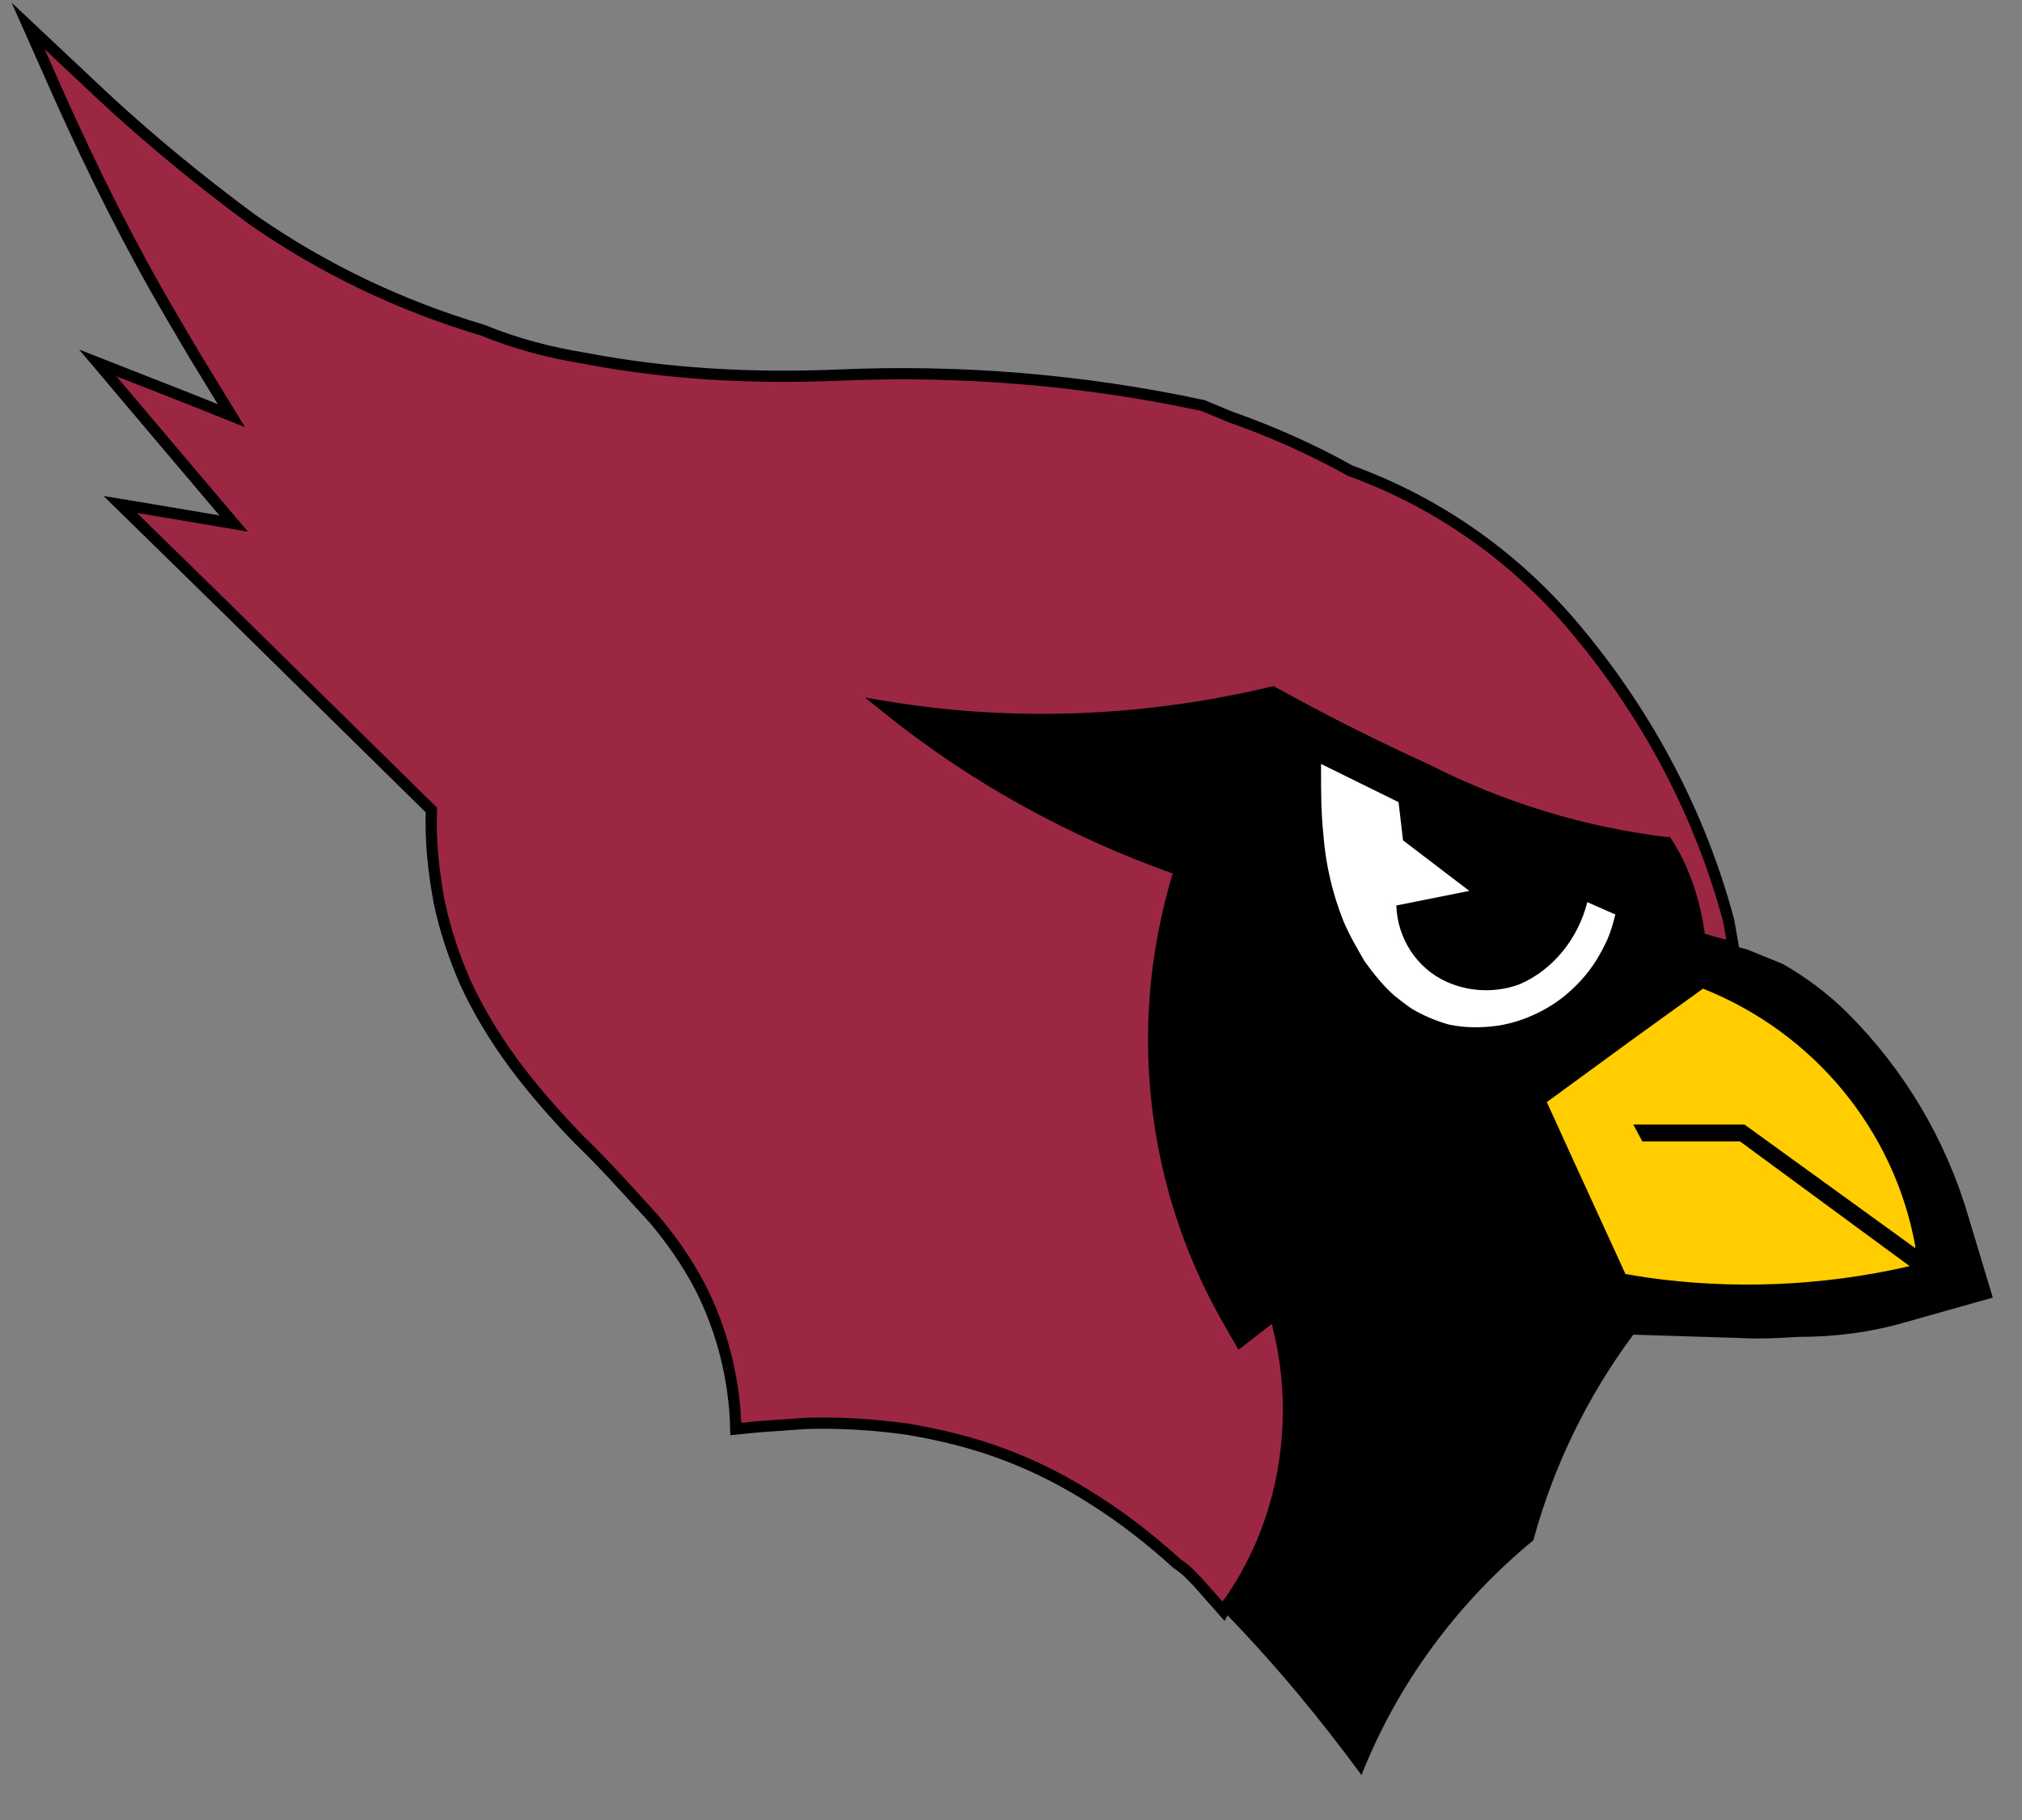 <?xml version="1.0" encoding="utf-8"?>
<!-- Generator: Adobe Illustrator 22.1.0, SVG Export Plug-In . SVG Version: 6.00 Build 0)  -->
<svg version="1.1" id="Layer_1" xmlns="http://www.w3.org/2000/svg" xmlns:xlink="http://www.w3.org/1999/xlink" x="0px" y="0px"
	 viewBox="0 0 180 162" style="enable-background:new 0 0 180 162;" xml:space="preserve">
<rect x="0" y="0" width="180" height="162" fill="#808080" stroke="none"/>
<style type="text/css">
	.st0{fill:#9B2743;stroke:#000000;stroke-miterlimit:10;enable-background:new    ;}
	.st1{fill:#FFFFFF;}
	.st2{fill:#FFCD00;enable-background:new    ;}
</style>
<path d="M108.9,143.4L108.9,143.4c0.2-0.4,0.5-0.8,0.8-1.2l0,0c4.9-7.4,6.3-16.6,3.8-25.2l0,0l-1.3,1l0,0l-1.8,1.4l-1.2-2.1l0,0
	c-6.8-12.1-8.4-26.5-4.2-39.8l0,0c0,0,0,0,0,0l0,0c0,0-0.1-0.1-0.1-0.1l0,0c-9.4-3.3-18.3-8.2-26.1-14.5l0,0
	c11.5,1.9,23.2,1.4,34.5-1.3l0,0c4.5,2.5,9.1,4.8,13.7,6.9l0,0c6.7,3.4,13.9,5.6,21.3,6.5l0.1,0l0,0c1.6,2.5,2.5,5.4,2.9,8.4l0,0
	c0,0,0,0,0,0l0,0c0,0,0,0,0,0l0,0c1,0.3,2,0.6,3,0.8l1.2,0.3l3.2,1.3l0,0c2.1,1.2,4.1,2.7,5.8,4.4l0,0c5,5,8.7,11.2,10.7,18l2.2,7.3
	l-7.8,2.2l0,0c-3.1,0.9-6.3,1.3-9.5,1.3l0,0c-1.7,0.1-3.4,0.2-5.1,0.1l-9.6-0.3l0,0c-4.1,5.5-7.1,11.7-8.9,18.3l0,0
	c-6.8,5.6-12.1,12.8-15.3,20.9l0,0C117.6,153.1,113.5,148.1,108.9,143.4z"/>
<path class="st0" d="M106.6,140.8L106.6,140.8c0.8,0.9,1.5,1.7,2.3,2.6l0,0l0,0l0,0c0.2-0.4,0.5-0.8,0.8-1.2l0,0
	c3.3-4.9,5-10.7,5-16.7l0,0c0-2.9-0.4-5.7-1.2-8.5l-1.3,1l-1.8,1.4l-1.2-2.1l0,0c-4.3-7.6-6.5-16.1-6.5-24.8l0,0
	c0-5.1,0.8-10.2,2.3-15l0,0c0,0-0.1-0.1-0.1-0.1l0,0c-9.4-3.3-18.3-8.2-26.1-14.5l0,0l0,0l0,0c11.5,1.9,23.2,1.4,34.5-1.3h0l0,0l0,0
	c4.5,2.5,9.1,4.8,13.7,6.9l0,0c6.7,3.4,13.9,5.6,21.3,6.5l0.1,0l0,0l0,0c1.6,2.5,2.5,5.4,2.9,8.4l0,0c0,0,0,0,0,0.1l0,0
	c1,0.3,2,0.6,3,0.8l-0.4-2.3l0,0c-2.5-9.4-7.1-18.1-13.3-25.6l0,0c-5.4-6.6-12.4-11.6-20.4-14.5l0,0c-3.4-1.9-7-3.5-10.7-4.8l-2.4-1
	l0,0c-10.7-2.3-21.7-3.2-32.7-2.7l0,0c-7.5,0.3-15-0.1-22.3-1.5l0,0c-3.1-0.5-6.2-1.3-9.1-2.5l0,0c-7.4-2.2-14.3-5.5-20.6-9.9l0,0
	c-4.6-3.4-9-7-13.2-10.9L2.5,2.3l2.8,6.3l0,0c3,6.7,6.3,13.3,10,19.6l2,3.4l3.3,5.4l-4-1.6l-7.9-3.1l4.9,5.8l7.2,8.5l-5.9-1
	l-4.2-0.7L20,54l18.4,18.1l0,0c-0.1,2.8,0.2,5.5,0.7,8.2l0,0c0.5,2.4,1.3,4.8,2.3,7.1l0,0c1,2.2,2.3,4.4,3.7,6.4l0,0
	c1.9,2.7,4.1,5.2,6.4,7.6l0,0c2.4,2.3,4.6,4.8,6.8,7.2l0,0c1.5,1.8,2.9,3.8,4,5.9l0,0c2,3.9,3.1,8.3,3.2,12.7l0,0l2-0.2l0,0
	c1.4-0.1,2.8-0.2,4.2-0.3l0,0c3-0.1,6.1,0.1,9,0.5l0,0c3,0.5,5.9,1.2,8.8,2.3l0,0c2.9,1.1,5.6,2.5,8.2,4.2l0,0
	c2.5,1.6,4.9,3.5,7.1,5.5l0,0C105.6,139.7,106.1,140.3,106.6,140.8z"/>
<path class="st1" d="M135.3,87.6L135.3,87.6c-2.1,0.8-4.5,0.7-6.5-0.2l0,0c-2.7-1.2-4.4-3.9-4.5-6.8v0l6.5-1.3l-5.9-4.5l-0.4-3.4
	l-6.9-3.4l0,0.5l0,0c0,1.9,0,3.8,0.2,5.7l0,0c0.2,2.7,0.8,5.3,1.8,7.8l0,0c0.5,1.2,1.2,2.4,1.9,3.6l0,0c0.8,1.1,1.6,2.1,2.6,3l0,0
	c0.5,0.4,1,0.8,1.6,1.2l0,0c1,0.6,2.2,1.1,3.3,1.4l0,0c1.4,0.3,2.9,0.3,4.3,0.1l0,0c1.4-0.2,2.8-0.7,4.1-1.4l0,0
	c1.3-0.7,2.4-1.6,3.4-2.7l0,0c1-1.1,1.7-2.3,2.3-3.6l0,0c0.3-0.7,0.5-1.4,0.7-2.2l-2.5-1.1l0,0C140.5,83.5,138.3,86.3,135.3,87.6z"
	/>
<path class="st2" d="M170,112.7L170,112.7l-15.1-11.1h-8.7l-0.8-1.5h9.9l15.2,11l0-0.2l0,0c-1.9-10.4-9.1-19-18.9-22.9l0,0l-6.1,4.4
	l0,0l0,0l-7.8,5.7l2.6,5.7l4.4,9.6l1.8,0.3l0,0C154.2,114.8,162.2,114.5,170,112.7L170,112.7z"/>
</svg>
